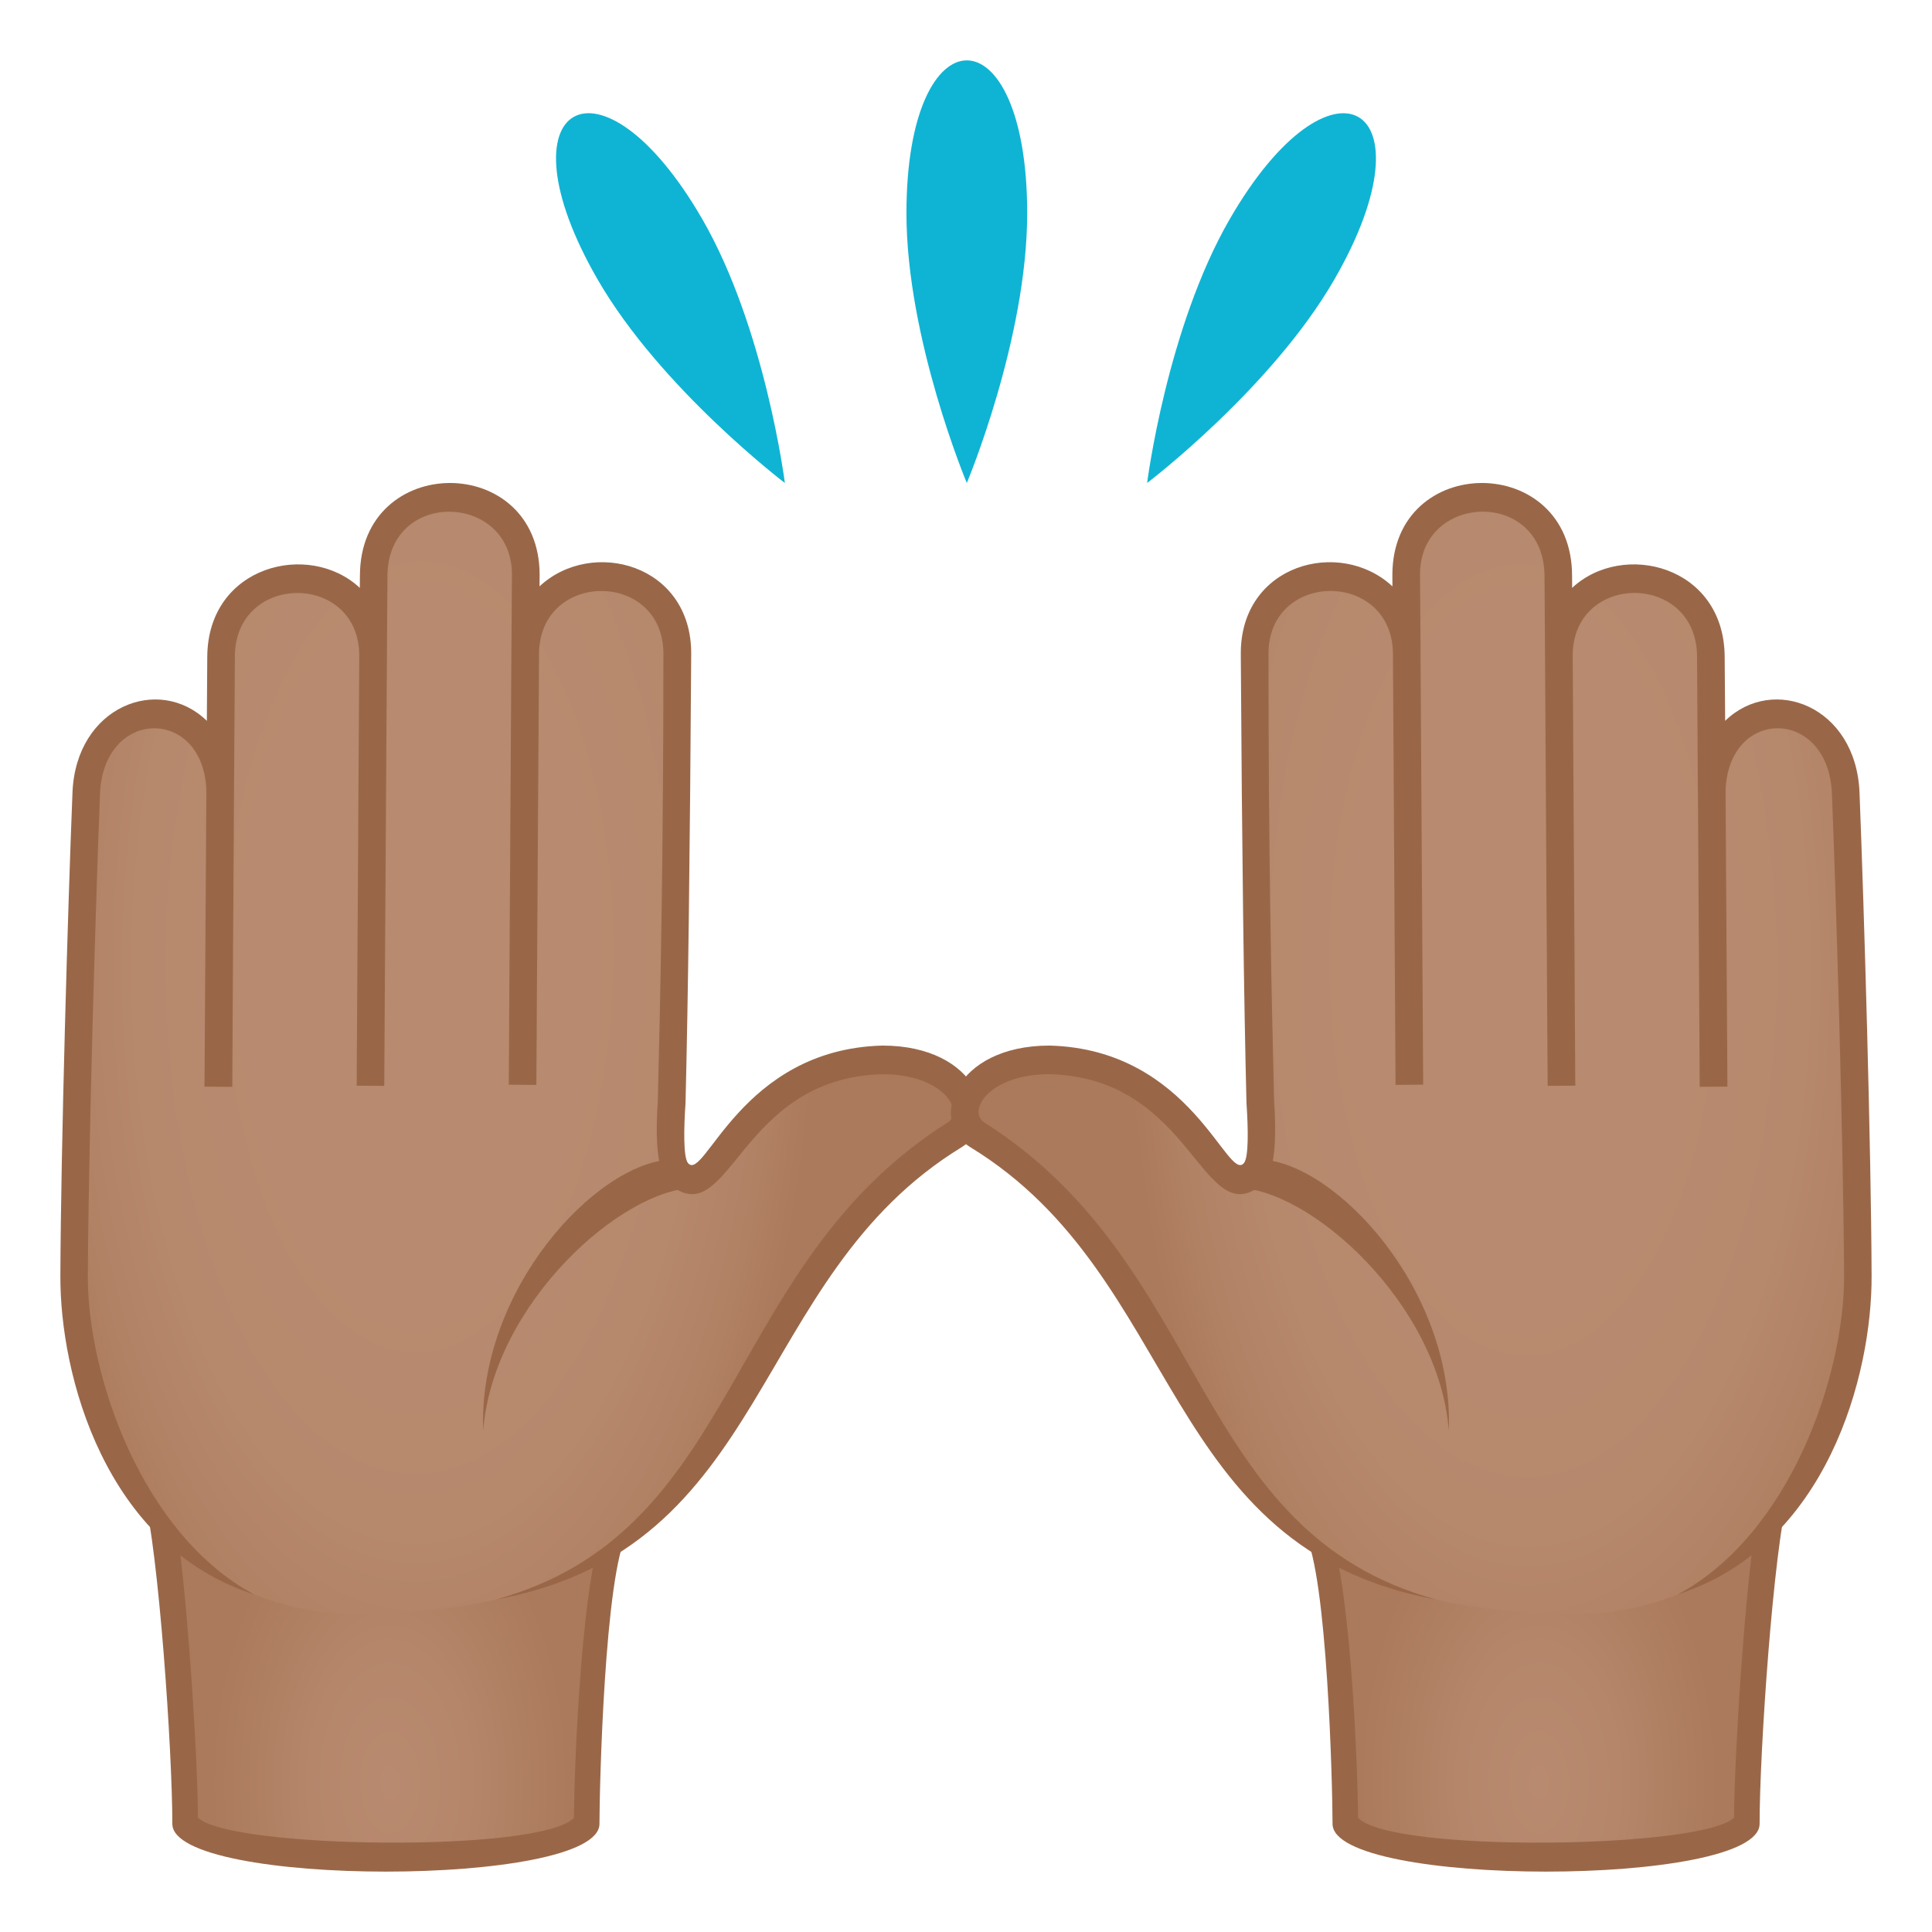 <svg enable-background="new 0 0 64 64" height="64" viewBox="0 0 64 64" width="64" xmlns="http://www.w3.org/2000/svg" xmlns:xlink="http://www.w3.org/1999/xlink"><linearGradient id="a"><stop offset="0" stop-color="#b88a6f"/><stop offset=".446" stop-color="#b5866a"/><stop offset=".943" stop-color="#ac7b5d"/><stop offset="1" stop-color="#ab795b"/></linearGradient><radialGradient id="b" cx="347.863" cy="317.387" gradientTransform="matrix(.949 0 0 -1.611 -317.204 570.355)" gradientUnits="userSpaceOnUse" r="6.283" xlink:href="#a"/><linearGradient id="c"><stop offset=".412" stop-color="#b88a6f"/><stop offset=".711" stop-color="#b6886c"/><stop offset=".896" stop-color="#b18164"/><stop offset="1" stop-color="#ab795b"/></linearGradient><radialGradient id="d" cx="199.587" cy="-580.63" gradientTransform="matrix(-.006 .946 -.464 .003 -254.326 -155.371)" gradientUnits="userSpaceOnUse" r="28.466" xlink:href="#c"/><radialGradient id="e" cx="1488.995" cy="317.387" gradientTransform="matrix(-.949 0 0 -1.611 1464.024 570.355)" gradientUnits="userSpaceOnUse" r="6.283" xlink:href="#a"/><radialGradient id="f" cx="1362.454" cy="-573.5" gradientTransform="matrix(.006 .946 .464 .003 308.388 -1255.347)" gradientUnits="userSpaceOnUse" r="28.465" xlink:href="#c"/><g fill="#0fb4d4"><path d="m30.027 7.064c0 4.17 2 8.936 2 8.936s2-4.766 2-8.936c0-6.752-4-6.752-4 0z"/><path d="m19.799 9.261c2.086 3.612 6.201 6.739 6.201 6.739s-.65-5.127-2.734-8.738c-3.379-5.848-6.842-3.848-3.467 1.999z"/><path d="m40.734 7.263c-2.084 3.61-2.734 8.737-2.734 8.737s4.113-3.125 6.199-6.736c3.377-5.848-.088-7.85-3.465-2.001z"/></g><path d="m5.199 49.457c.496 1.928.936 8.533.936 10.857 0 1.609 13.299 1.666 13.299 0 0-1.326.227-8.465 1.051-9.881-.286-.332-15.286-.976-15.286-.976z" fill="url(#b)"/><path d="m19.012 60.219c-1.11 1.166-11.412 1.025-12.455-.008-.01-2.209-.432-8.859-.91-10.754h-.893c.508 1.961.955 8.566.955 10.961 0 2.109 14.149 2.109 14.149 0 0-1.184.168-8.273.924-9.639-.197-.234-.396-.463-.598-.689-.94 1.523-1.168 8.789-1.172 10.129z" fill="#996748"/><path d="m29.23 35.111c-4.895.127-5.334 4.904-6.752 3.766-.369-.299-.229-2.354-.229-2.354.084-3.375.145-8.021.188-14.859.021-3.439-5.017-3.41-5.041.033.008-.865.012-1.746.02-2.65.021-3.438-5.02-3.436-5.037.031-.006.928-.014 1.805-.019 2.648.021-3.432-5.016-3.4-5.037.033-.006.734-.014 2.418-.027 4.406-.125-3.424-4.299-3.324-4.439.105-.15 3.902-.381 11.84-.4 15.98-.029 5.943 3.309 11.387 9.793 11.221 14.1-.361 10.687-10.559 19.375-15.875 1.074-.659.045-2.547-2.395-2.485z" fill="url(#d)"/><path d="m22.234 38.408c-2.494.117-6.404 4.326-6.227 8.984.324-4.221 4.637-8.055 7.039-8.039z" fill="#996748"/><path d="m29.23 34.636c-4.711.123-5.898 4.563-6.441 3.889-.154-.195-.139-1.129-.08-1.99.088-3.555.146-8.279.188-14.869.018-2.984-3.293-3.859-5.025-2.242l.004-.375c0-4.07-5.953-4.07-5.953.027l-.004.398c-1.68-1.572-5.035-.738-5.053 2.283l-.014 2.121c-1.59-1.541-4.336-.482-4.451 2.375-.155 3.864-.385 11.784-.401 15.999-.018 3.285 1.467 8.961 6.418 10.566-3.715-1.996-5.523-7.252-5.508-10.563.02-4.201.252-12.108.404-15.963.111-2.848 3.412-2.887 3.523-.119l-.063 9.824.92.006.059-9.834.027-4.408c0-2.816 4.121-2.816 4.121-.039l-.086 14.242.914.008.094-15.043.012-1.85c.017-2.904 4.137-2.756 4.123-.039l-.018 2.652-.086 14.24.914.008.088-14.26c0-2.799 4.121-2.799 4.121-.02 0 6.582-.098 11.301-.186 14.826-.104 1.533.031 2.463.404 2.762 2 1.607 2.252-3.541 7.033-3.664 2.023 0 2.74 1.234 2.158 1.604-7.512 4.752-6.791 13.564-14.977 15.803 9.219-1.695 8.357-10.652 15.443-14.986 1.386-.845.554-3.369-2.622-3.369z" fill="#996748"/><path d="m58.801 49.457c-.496 1.928-.936 8.533-.936 10.857 0 1.609-13.301 1.666-13.301 0 0-1.326-.225-8.465-1.049-9.881.284-.332 15.286-.976 15.286-.976z" fill="url(#e)"/><path d="m44.988 60.219c1.109 1.166 11.41 1.025 12.455-.008.01-2.209.43-8.859.908-10.754h.893c-.506 1.961-.955 8.566-.955 10.961 0 2.109-14.147 2.109-14.147 0 0-1.184-.168-8.273-.926-9.639.199-.234.396-.463.6-.689.938 1.523 1.166 8.789 1.172 10.129z" fill="#996748"/><path d="m34.768 35.111c4.895.127 5.336 4.904 6.754 3.766.367-.299.229-2.354.229-2.354-.086-3.375-.146-8.021-.188-14.859-.023-3.439 5.016-3.41 5.039.033-.008-.865-.012-1.746-.019-2.65-.02-3.438 5.021-3.436 5.039.031.006.928.012 1.805.018 2.648-.021-3.432 5.018-3.4 5.039.033.006.734.012 2.418.025 4.406.125-3.424 4.299-3.324 4.439.105.152 3.902.383 11.84.4 15.98.029 5.943-3.309 11.387-9.793 11.221-14.098-.361-10.686-10.559-19.373-15.875-1.078-.659-.047-2.547 2.391-2.485z" fill="url(#f)"/><path d="m41.764 38.408c2.496.117 6.406 4.326 6.229 8.984-.324-4.221-4.639-8.055-7.039-8.039z" fill="#996748"/><path d="m34.768 34.636c4.711.123 5.898 4.563 6.441 3.889.156-.195.141-1.129.082-1.99-.088-3.555-.148-8.279-.188-14.869-.018-2.984 3.291-3.859 5.023-2.242l-.002-.375c0-4.07 5.953-4.07 5.953.027l.002.398c1.682-1.572 5.037-.738 5.053 2.283l.016 2.121c1.588-1.541 4.336-.482 4.451 2.375.152 3.863.385 11.783.4 15.998.018 3.285-1.469 8.961-6.418 10.566 3.715-1.996 5.521-7.252 5.506-10.563-.02-4.201-.25-12.108-.402-15.963-.113-2.848-3.412-2.887-3.523-.119l.061 9.824-.918.006-.059-9.834h-.002l-.027-4.408c0-2.816-4.119-2.816-4.119-.039l.086 14.242-.916.008-.092-15.043-.012-1.85c-.02-2.904-4.139-2.756-4.123-.039l.018 2.652h-.002l.088 14.24-.916.008-.086-14.26c0-2.799-4.123-2.799-4.123-.02 0 6.582.098 11.301.188 14.826.103 1.533-.031 2.463-.404 2.762-2 1.607-2.254-3.541-7.035-3.664-2.021 0-2.74 1.234-2.158 1.604 7.512 4.752 6.793 13.564 14.977 15.803-9.217-1.695-8.355-10.652-15.441-14.986-1.387-.844-.555-3.368 2.621-3.368z" fill="#996748"/></svg>